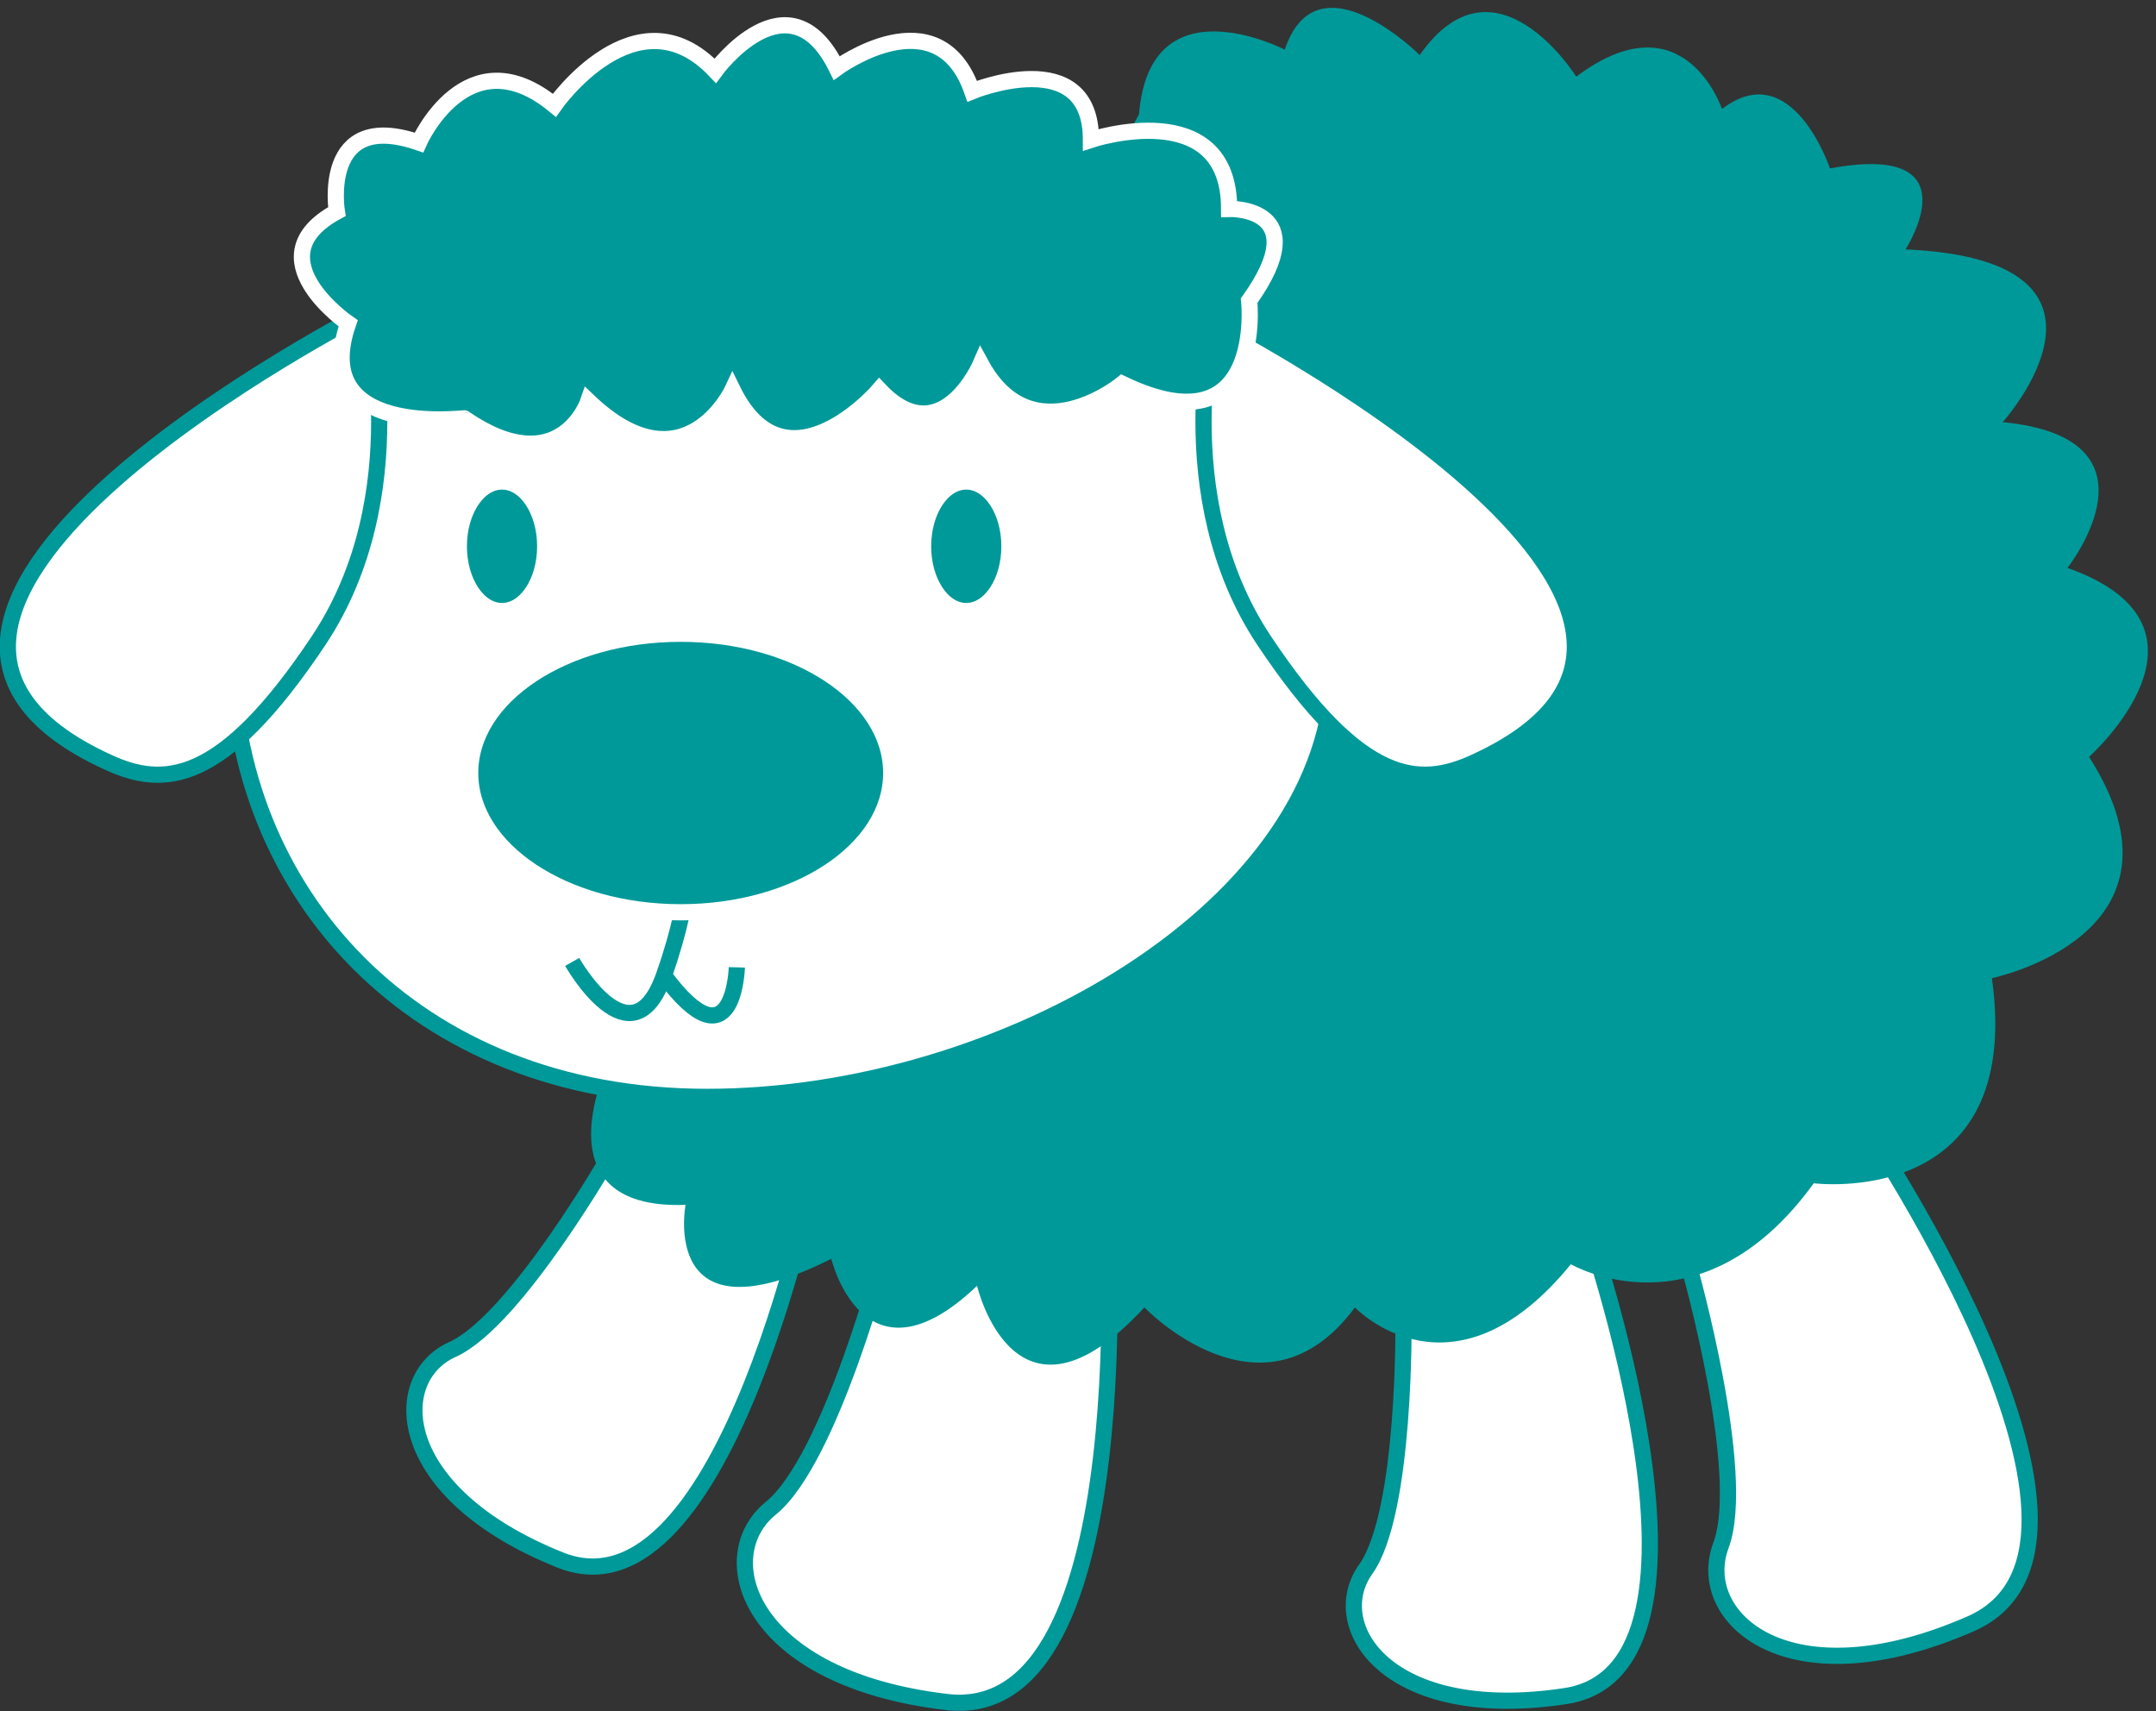 <?xml version="1.0" encoding="utf-8"?>
<!-- Generator: Adobe Illustrator 19.2.1, SVG Export Plug-In . SVG Version: 6.00 Build 0)  -->
<!DOCTYPE svg PUBLIC "-//W3C//DTD SVG 1.1//EN" "http://www.w3.org/Graphics/SVG/1.1/DTD/svg11.dtd">
<svg version="1.1" xmlns="http://www.w3.org/2000/svg" xmlns:xlink="http://www.w3.org/1999/xlink" x="0px" y="0px"
	 viewBox="0 0 399.4 317" style="enable-background:new 0 0 399.4 317;" xml:space="preserve">
<rect x="0" y="0" width="399.4" height="317" fill="#333333" stroke="none"/>
<style type="text/css">
	.st0{fill:#FFFFFF;stroke:#009999;stroke-width:3;stroke-miterlimit:10;}
	.st1{fill:#009999;}
	.st2{fill:#009999;stroke:#FFFFFF;stroke-width:3;stroke-miterlimit:10;}
	.st3{fill:none;stroke:#009999;stroke-width:3;stroke-miterlimit:10;}
</style>
<g id="Layer_1">
	<path class="st0" d="M260,244.2c0,0,0.5,36-7,46.5c-7.5,10.5,4,28.5,37,23.5s3.5-88.5,3.5-88.5L260,244.2z"/>
	<path class="st0" d="M312.9,234.6c0,0,10.9,38.4,5.9,51.7c-5,13.4,12.5,29.3,46.3,14.5c33.8-14.9-21.8-95.6-21.8-95.6L312.9,234.6z
		"/>
	<path class="st0" d="M113.4,213.4c0,0-17.8,31.3-29.6,36.6c-11.8,5.3-11,26.6,20,39s47.8-74.6,47.8-74.6L113.4,213.4z"/>
	<path class="st0" d="M163.9,231.8c0,0-10,38.6-21.1,47.6c-11.1,9-4.1,31.6,32.6,35.9s29.6-93.5,29.6-93.5L163.9,231.8z"/>
	<path class="st1" d="M113,196.2c0,0-14,28,14,27c0,0-5,26,27,10c0,0,6,25,27,5c0,0,7,30,31,4c0,0,22,23,39,0c0,0,18,19,40-8
		c0,0,24,14,45-15c0,0,39,5,33-38c0,0,39-8,18-41c0,0,27-24-4-35c0,0,19-24-12-27c0,0,27-30-18-32c0,0,13-20-14-15c0,0-7-21-20-11
		c0,0-7-21-27-6c0,0-15-24-29-4c0,0-19-19-25-1c0,0-25-13-27,12L113,196.2z"/>
	<path class="st0" d="M247,123.2c0,44.7-61.3,80-116,80s-88-38.3-88-83s44.3-81,99-81S247,78.5,247,123.2z"/>
	<ellipse class="st2" cx="93" cy="101.2" rx="8" ry="12"/>
	<ellipse class="st2" cx="179" cy="101.2" rx="8" ry="12"/>
	<path class="st3" d="M106,178.2c0,0,11,19.5,17,2.5s4.5-25.5,4.5-25.5"/>
	<path class="st0" d="M136.5,179.2c0,0-0.5,19-13.5,1.5"/>
	<path class="st0" d="M68,57.7c0,0-109,55.6-48,83.5c10.2,4.7,21,4.5,39-22.5S68,57.7,68,57.7z"/>
	<path class="st0" d="M225.2,57.7c0,0,109,55.6,48,83.5c-10.2,4.7-21,4.5-39-22.5S225.2,57.7,225.2,57.7z"/>
	<path class="st2" d="M64.5,59.9c0,0-17.8-12.2-2.1-20.7c0,0-3.1-19.1,15.2-12.8c0,0,8.9-20.2,25.1-6.9c0,0,15.2-21.8,29.8-6.4
		c0,0,13.6-18.6,22.5-0.5c0,0,18.8-13.8,25.1,4.3c0,0,22-9,22,9c0,0,25.6-8.5,25.6,12.8c0,0,16.2-0.5,3.7,17c0,0,3.1,28.2-23.5,15.4
		c0,0-16.7,13.8-26.2-3.7c0,0-7.3,17-18.8,4.8c0,0-17.3,20.2-27.2,0c0,0-8.9,19.1-26.7,2.1c0,0-5.2,15.4-23,3.2
		C85.9,77.4,57.1,81.2,64.5,59.9z"/>
	<ellipse class="st2" cx="126.1" cy="143.2" rx="39" ry="25.8"/>
</g>
<g id="Layer_2">
</g>
</svg>
